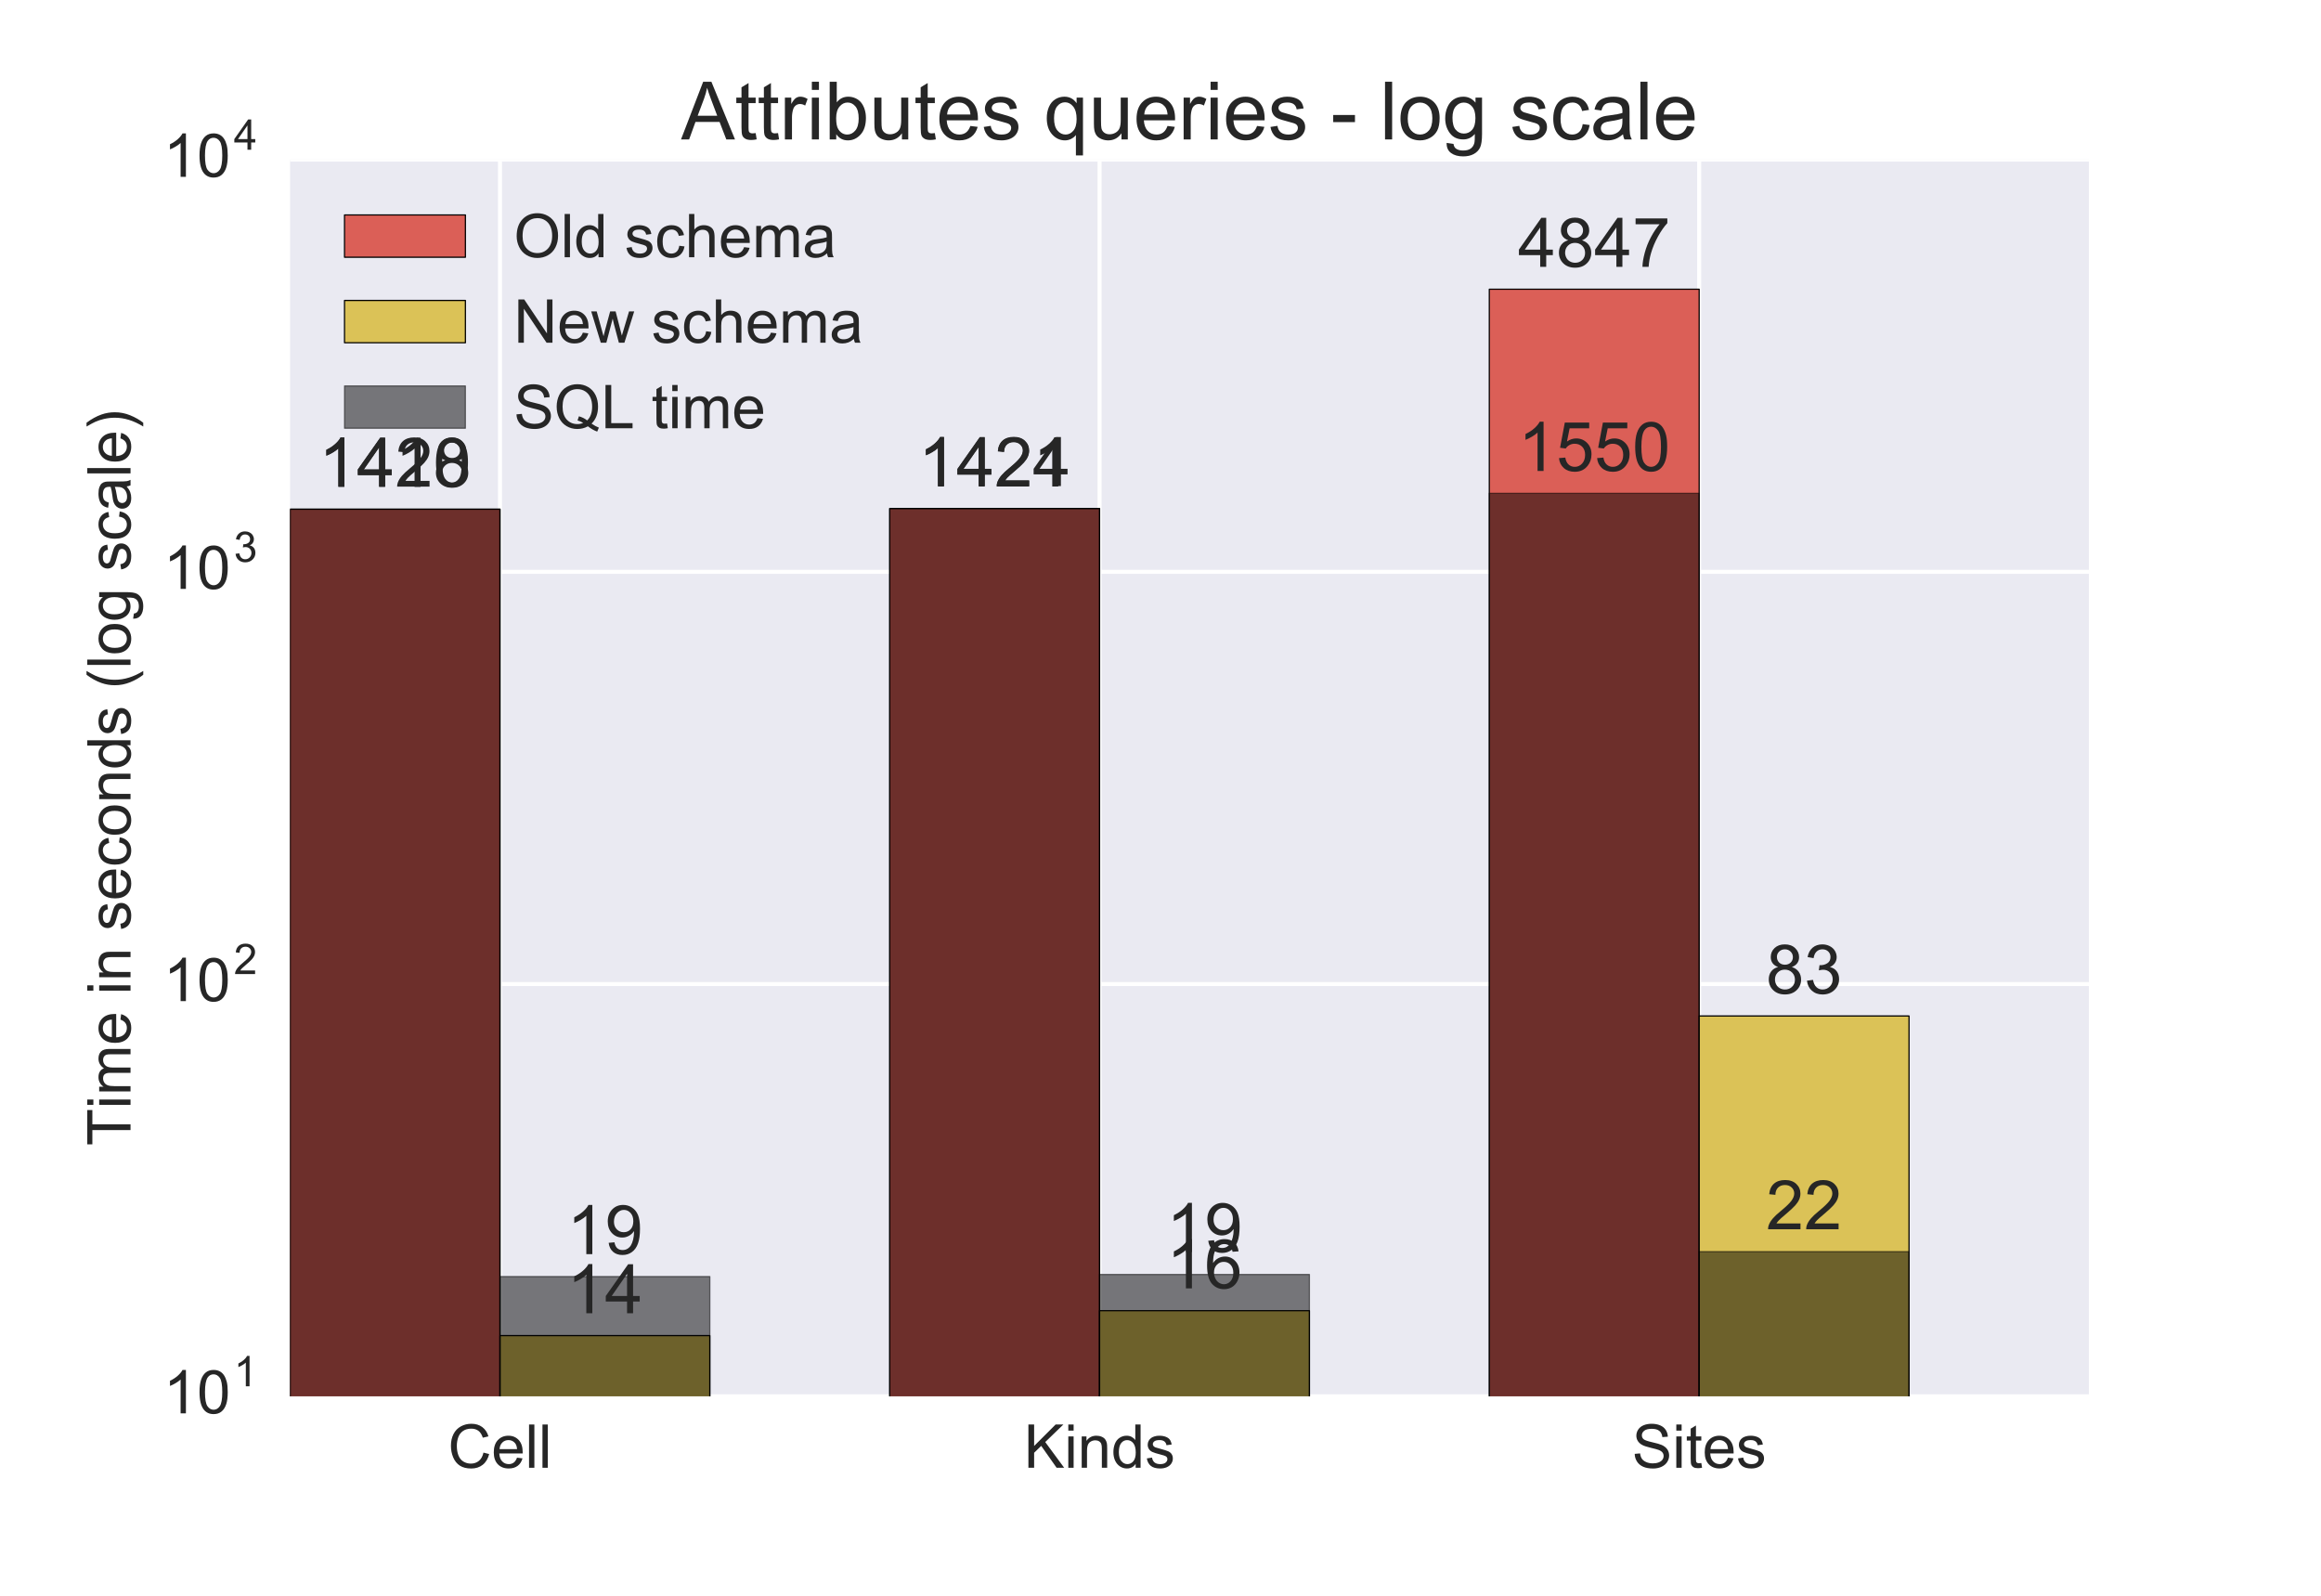 <?xml version="1.0" encoding="utf-8" standalone="no"?>
<!DOCTYPE svg PUBLIC "-//W3C//DTD SVG 1.1//EN"
  "http://www.w3.org/Graphics/SVG/1.1/DTD/svg11.dtd">
<!-- Created with matplotlib (http://matplotlib.org/) -->
<svg height="396pt" version="1.1" viewBox="0 0 576 396" width="576pt" xmlns="http://www.w3.org/2000/svg" xmlns:xlink="http://www.w3.org/1999/xlink">
 <defs>
  <style type="text/css">
*{stroke-linecap:butt;stroke-linejoin:round;stroke-miterlimit:100000;}
  </style>
 </defs>
 <g id="figure_1">
  <g id="patch_1">
   <path d="M 0 396 
L 576 396 
L 576 0 
L 0 0 
z
" style="fill:#ffffff;"/>
  </g>
  <g id="axes_1">
   <g id="patch_2">
    <path d="M 72 346.5 
L 518.4 346.5 
L 518.4 39.6 
L 72 39.6 
z
" style="fill:#eaeaf2;"/>
   </g>
   <g id="matplotlib.axis_1">
    <g id="xtick_1">
     <g id="line2d_1">
      <path clip-path="url(#pf757a688a4)" d="M 124.08 346.5 
L 124.08 39.6 
" style="fill:none;stroke:#ffffff;stroke-linecap:round;"/>
     </g>
     <g id="line2d_2">
      <defs>
       <path d="M 0 0 
L 0 0 
" id="m8a544ce376" style="stroke:#262626;"/>
      </defs>
      <g>
       <use style="fill:#262626;stroke:#262626;" x="124.08" xlink:href="#m8a544ce376" y="346.5"/>
      </g>
     </g>
     <g id="line2d_3">
      <g>
       <use style="fill:#262626;stroke:#262626;" x="124.08" xlink:href="#m8a544ce376" y="39.6"/>
      </g>
     </g>
     <g id="text_1">
      <!-- Cell -->
      <defs>
       <path d="M 6.391 0 
L 6.391 71.578 
L 15.188 71.578 
L 15.188 0 
z
" id="ArialMT-6c"/>
       <path d="M 58.797 25.094 
L 68.266 22.703 
Q 65.281 11.031 57.547 4.906 
Q 49.812 -1.219 38.625 -1.219 
Q 27.047 -1.219 19.797 3.484 
Q 12.547 8.203 8.766 17.141 
Q 4.984 26.078 4.984 36.328 
Q 4.984 47.516 9.25 55.828 
Q 13.531 64.156 21.406 68.469 
Q 29.297 72.797 38.766 72.797 
Q 49.516 72.797 56.828 67.328 
Q 64.156 61.859 67.047 51.953 
L 57.719 49.75 
Q 55.219 57.562 50.484 61.125 
Q 45.75 64.703 38.578 64.703 
Q 30.328 64.703 24.781 60.734 
Q 19.234 56.781 16.984 50.109 
Q 14.75 43.453 14.75 36.375 
Q 14.75 27.25 17.406 20.438 
Q 20.062 13.625 25.672 10.25 
Q 31.297 6.891 37.844 6.891 
Q 45.797 6.891 51.312 11.469 
Q 56.844 16.062 58.797 25.094 
" id="ArialMT-43"/>
       <path d="M 42.094 16.703 
L 51.172 15.578 
Q 49.031 7.625 43.219 3.219 
Q 37.406 -1.172 28.375 -1.172 
Q 17 -1.172 10.328 5.828 
Q 3.656 12.844 3.656 25.484 
Q 3.656 38.578 10.391 45.797 
Q 17.141 53.031 27.875 53.031 
Q 38.281 53.031 44.875 45.953 
Q 51.469 38.875 51.469 26.031 
Q 51.469 25.25 51.422 23.688 
L 12.75 23.688 
Q 13.234 15.141 17.578 10.594 
Q 21.922 6.062 28.422 6.062 
Q 33.25 6.062 36.672 8.594 
Q 40.094 11.141 42.094 16.703 
M 13.234 30.906 
L 42.188 30.906 
Q 41.609 37.453 38.875 40.719 
Q 34.672 45.797 27.984 45.797 
Q 21.922 45.797 17.797 41.75 
Q 13.672 37.703 13.234 30.906 
" id="ArialMT-65"/>
      </defs>
      <g style="fill:#262626;" transform="translate(111.16 364.237)scale(0.15 -0.15)">
       <use xlink:href="#ArialMT-43"/>
       <use x="72.217" xlink:href="#ArialMT-65"/>
       <use x="127.832" xlink:href="#ArialMT-6c"/>
       <use x="150.049" xlink:href="#ArialMT-6c"/>
      </g>
     </g>
    </g>
    <g id="xtick_2">
     <g id="line2d_4">
      <path clip-path="url(#pf757a688a4)" d="M 272.88 346.5 
L 272.88 39.6 
" style="fill:none;stroke:#ffffff;stroke-linecap:round;"/>
     </g>
     <g id="line2d_5">
      <g>
       <use style="fill:#262626;stroke:#262626;" x="272.88" xlink:href="#m8a544ce376" y="346.5"/>
      </g>
     </g>
     <g id="line2d_6">
      <g>
       <use style="fill:#262626;stroke:#262626;" x="272.88" xlink:href="#m8a544ce376" y="39.6"/>
      </g>
     </g>
     <g id="text_2">
      <!-- Kinds -->
      <defs>
       <path d="M 6.641 61.469 
L 6.641 71.578 
L 15.438 71.578 
L 15.438 61.469 
z
M 6.641 0 
L 6.641 51.859 
L 15.438 51.859 
L 15.438 0 
z
" id="ArialMT-69"/>
       <path d="M 6.594 0 
L 6.594 51.859 
L 14.5 51.859 
L 14.5 44.484 
Q 20.219 53.031 31 53.031 
Q 35.688 53.031 39.625 51.344 
Q 43.562 49.656 45.516 46.922 
Q 47.469 44.188 48.25 40.438 
Q 48.734 37.984 48.734 31.891 
L 48.734 0 
L 39.938 0 
L 39.938 31.547 
Q 39.938 36.922 38.906 39.578 
Q 37.891 42.234 35.281 43.812 
Q 32.672 45.406 29.156 45.406 
Q 23.531 45.406 19.453 41.844 
Q 15.375 38.281 15.375 28.328 
L 15.375 0 
z
" id="ArialMT-6e"/>
       <path d="M 40.234 0 
L 40.234 6.547 
Q 35.297 -1.172 25.734 -1.172 
Q 19.531 -1.172 14.328 2.25 
Q 9.125 5.672 6.266 11.797 
Q 3.422 17.922 3.422 25.875 
Q 3.422 33.641 6 39.969 
Q 8.594 46.297 13.766 49.656 
Q 18.953 53.031 25.344 53.031 
Q 30.031 53.031 33.688 51.047 
Q 37.359 49.078 39.656 45.906 
L 39.656 71.578 
L 48.391 71.578 
L 48.391 0 
z
M 12.453 25.875 
Q 12.453 15.922 16.641 10.984 
Q 20.844 6.062 26.562 6.062 
Q 32.328 6.062 36.344 10.766 
Q 40.375 15.484 40.375 25.141 
Q 40.375 35.797 36.266 40.766 
Q 32.172 45.75 26.172 45.75 
Q 20.312 45.75 16.375 40.969 
Q 12.453 36.188 12.453 25.875 
" id="ArialMT-64"/>
       <path d="M 3.078 15.484 
L 11.766 16.844 
Q 12.5 11.625 15.844 8.844 
Q 19.188 6.062 25.203 6.062 
Q 31.25 6.062 34.172 8.516 
Q 37.109 10.984 37.109 14.312 
Q 37.109 17.281 34.516 19 
Q 32.719 20.172 25.531 21.969 
Q 15.875 24.422 12.141 26.203 
Q 8.406 27.984 6.469 31.125 
Q 4.547 34.281 4.547 38.094 
Q 4.547 41.547 6.125 44.5 
Q 7.719 47.469 10.453 49.422 
Q 12.5 50.922 16.031 51.969 
Q 19.578 53.031 23.641 53.031 
Q 29.734 53.031 34.344 51.266 
Q 38.969 49.516 41.156 46.5 
Q 43.359 43.5 44.188 38.484 
L 35.594 37.312 
Q 35.016 41.312 32.203 43.547 
Q 29.391 45.797 24.266 45.797 
Q 18.219 45.797 15.625 43.797 
Q 13.031 41.797 13.031 39.109 
Q 13.031 37.406 14.109 36.031 
Q 15.188 34.625 17.484 33.688 
Q 18.797 33.203 25.25 31.453 
Q 34.578 28.953 38.25 27.359 
Q 41.938 25.781 44.031 22.75 
Q 46.141 19.734 46.141 15.234 
Q 46.141 10.844 43.578 6.953 
Q 41.016 3.078 36.172 0.953 
Q 31.344 -1.172 25.25 -1.172 
Q 15.141 -1.172 9.844 3.031 
Q 4.547 7.234 3.078 15.484 
" id="ArialMT-73"/>
       <path d="M 7.328 0 
L 7.328 71.578 
L 16.797 71.578 
L 16.797 36.078 
L 52.344 71.578 
L 65.188 71.578 
L 35.156 42.578 
L 66.5 0 
L 54 0 
L 28.516 36.234 
L 16.797 24.812 
L 16.797 0 
z
" id="ArialMT-4b"/>
      </defs>
      <g style="fill:#262626;" transform="translate(254.119 364.237)scale(0.15 -0.15)">
       <use xlink:href="#ArialMT-4b"/>
       <use x="66.699" xlink:href="#ArialMT-69"/>
       <use x="88.916" xlink:href="#ArialMT-6e"/>
       <use x="144.531" xlink:href="#ArialMT-64"/>
       <use x="200.146" xlink:href="#ArialMT-73"/>
      </g>
     </g>
    </g>
    <g id="xtick_3">
     <g id="line2d_7">
      <path clip-path="url(#pf757a688a4)" d="M 421.68 346.5 
L 421.68 39.6 
" style="fill:none;stroke:#ffffff;stroke-linecap:round;"/>
     </g>
     <g id="line2d_8">
      <g>
       <use style="fill:#262626;stroke:#262626;" x="421.68" xlink:href="#m8a544ce376" y="346.5"/>
      </g>
     </g>
     <g id="line2d_9">
      <g>
       <use style="fill:#262626;stroke:#262626;" x="421.68" xlink:href="#m8a544ce376" y="39.6"/>
      </g>
     </g>
     <g id="text_3">
      <!-- Sites -->
      <defs>
       <path d="M 4.5 23 
L 13.422 23.781 
Q 14.062 18.406 16.375 14.969 
Q 18.703 11.531 23.578 9.406 
Q 28.469 7.281 34.578 7.281 
Q 39.984 7.281 44.141 8.891 
Q 48.297 10.5 50.312 13.297 
Q 52.344 16.109 52.344 19.438 
Q 52.344 22.797 50.391 25.312 
Q 48.438 27.828 43.953 29.547 
Q 41.062 30.672 31.203 33.031 
Q 21.344 35.406 17.391 37.5 
Q 12.25 40.188 9.734 44.156 
Q 7.234 48.141 7.234 53.078 
Q 7.234 58.5 10.297 63.203 
Q 13.375 67.922 19.281 70.359 
Q 25.203 72.797 32.422 72.797 
Q 40.375 72.797 46.453 70.234 
Q 52.547 67.672 55.812 62.688 
Q 59.078 57.719 59.328 51.422 
L 50.25 50.734 
Q 49.516 57.516 45.281 60.984 
Q 41.062 64.453 32.812 64.453 
Q 24.219 64.453 20.281 61.297 
Q 16.359 58.156 16.359 53.719 
Q 16.359 49.859 19.141 47.359 
Q 21.875 44.875 33.422 42.266 
Q 44.969 39.656 49.266 37.703 
Q 55.516 34.812 58.484 30.391 
Q 61.469 25.984 61.469 20.219 
Q 61.469 14.5 58.203 9.438 
Q 54.938 4.391 48.797 1.578 
Q 42.672 -1.219 35.016 -1.219 
Q 25.297 -1.219 18.719 1.609 
Q 12.156 4.438 8.422 10.125 
Q 4.688 15.828 4.5 23 
" id="ArialMT-53"/>
       <path d="M 25.781 7.859 
L 27.047 0.094 
Q 23.344 -0.688 20.406 -0.688 
Q 15.625 -0.688 12.984 0.828 
Q 10.359 2.344 9.281 4.812 
Q 8.203 7.281 8.203 15.188 
L 8.203 45.016 
L 1.766 45.016 
L 1.766 51.859 
L 8.203 51.859 
L 8.203 64.703 
L 16.938 69.969 
L 16.938 51.859 
L 25.781 51.859 
L 25.781 45.016 
L 16.938 45.016 
L 16.938 14.703 
Q 16.938 10.938 17.406 9.859 
Q 17.875 8.797 18.922 8.156 
Q 19.969 7.516 21.922 7.516 
Q 23.391 7.516 25.781 7.859 
" id="ArialMT-74"/>
      </defs>
      <g style="fill:#262626;" transform="translate(405.007 364.237)scale(0.15 -0.15)">
       <use xlink:href="#ArialMT-53"/>
       <use x="66.699" xlink:href="#ArialMT-69"/>
       <use x="88.916" xlink:href="#ArialMT-74"/>
       <use x="116.699" xlink:href="#ArialMT-65"/>
       <use x="172.314" xlink:href="#ArialMT-73"/>
      </g>
     </g>
    </g>
   </g>
   <g id="matplotlib.axis_2">
    <g id="ytick_1">
     <g id="line2d_10">
      <path clip-path="url(#pf757a688a4)" d="M 72 346.5 
L 518.4 346.5 
" style="fill:none;stroke:#ffffff;stroke-linecap:round;"/>
     </g>
     <g id="line2d_11">
      <g>
       <use style="fill:#262626;stroke:#262626;" x="72.0" xlink:href="#m8a544ce376" y="346.5"/>
      </g>
     </g>
     <g id="line2d_12">
      <g>
       <use style="fill:#262626;stroke:#262626;" x="518.4" xlink:href="#m8a544ce376" y="346.5"/>
      </g>
     </g>
     <g id="text_4">
      <!-- $\mathdefault{10^{1}}$ -->
      <defs>
       <path d="M 37.25 0 
L 28.469 0 
L 28.469 56 
Q 25.297 52.984 20.141 49.953 
Q 14.984 46.922 10.891 45.406 
L 10.891 53.906 
Q 18.266 57.375 23.781 62.297 
Q 29.297 67.234 31.594 71.875 
L 37.25 71.875 
z
" id="ArialMT-31"/>
       <path d="M 4.156 35.297 
Q 4.156 48 6.766 55.734 
Q 9.375 63.484 14.516 67.672 
Q 19.672 71.875 27.484 71.875 
Q 33.25 71.875 37.594 69.547 
Q 41.938 67.234 44.766 62.859 
Q 47.609 58.5 49.219 52.219 
Q 50.828 45.953 50.828 35.297 
Q 50.828 22.703 48.234 14.969 
Q 45.656 7.234 40.5 3 
Q 35.359 -1.219 27.484 -1.219 
Q 17.141 -1.219 11.234 6.203 
Q 4.156 15.141 4.156 35.297 
M 13.188 35.297 
Q 13.188 17.672 17.312 11.828 
Q 21.438 6 27.484 6 
Q 33.547 6 37.672 11.859 
Q 41.797 17.719 41.797 35.297 
Q 41.797 52.984 37.672 58.781 
Q 33.547 64.594 27.391 64.594 
Q 21.344 64.594 17.719 59.469 
Q 13.188 52.938 13.188 35.297 
" id="ArialMT-30"/>
      </defs>
      <g style="fill:#262626;" transform="translate(40.55 350.869)scale(0.15 -0.15)">
       <use transform="translate(0.0 0.884)" xlink:href="#ArialMT-31"/>
       <use transform="translate(55.615 0.884)" xlink:href="#ArialMT-30"/>
       <use transform="translate(116.457 45.688)scale(0.7)" xlink:href="#ArialMT-31"/>
      </g>
     </g>
    </g>
    <g id="ytick_2">
     <g id="line2d_13">
      <path clip-path="url(#pf757a688a4)" d="M 72 244.2 
L 518.4 244.2 
" style="fill:none;stroke:#ffffff;stroke-linecap:round;"/>
     </g>
     <g id="line2d_14">
      <g>
       <use style="fill:#262626;stroke:#262626;" x="72.0" xlink:href="#m8a544ce376" y="244.2"/>
      </g>
     </g>
     <g id="line2d_15">
      <g>
       <use style="fill:#262626;stroke:#262626;" x="518.4" xlink:href="#m8a544ce376" y="244.2"/>
      </g>
     </g>
     <g id="text_5">
      <!-- $\mathdefault{10^{2}}$ -->
      <defs>
       <path d="M 50.344 8.453 
L 50.344 0 
L 3.031 0 
Q 2.938 3.172 4.047 6.109 
Q 5.859 10.938 9.828 15.625 
Q 13.812 20.312 21.344 26.469 
Q 33.016 36.031 37.109 41.625 
Q 41.219 47.219 41.219 52.203 
Q 41.219 57.422 37.469 61 
Q 33.734 64.594 27.734 64.594 
Q 21.391 64.594 17.578 60.781 
Q 13.766 56.984 13.719 50.25 
L 4.688 51.172 
Q 5.609 61.281 11.656 66.578 
Q 17.719 71.875 27.938 71.875 
Q 38.234 71.875 44.234 66.156 
Q 50.25 60.453 50.25 52 
Q 50.25 47.703 48.484 43.547 
Q 46.734 39.406 42.656 34.812 
Q 38.578 30.219 29.109 22.219 
Q 21.188 15.578 18.938 13.203 
Q 16.703 10.844 15.234 8.453 
z
" id="ArialMT-32"/>
      </defs>
      <g style="fill:#262626;" transform="translate(40.55 248.569)scale(0.15 -0.15)">
       <use transform="translate(0.0 0.884)" xlink:href="#ArialMT-31"/>
       <use transform="translate(55.615 0.884)" xlink:href="#ArialMT-30"/>
       <use transform="translate(116.457 45.688)scale(0.7)" xlink:href="#ArialMT-32"/>
      </g>
     </g>
    </g>
    <g id="ytick_3">
     <g id="line2d_16">
      <path clip-path="url(#pf757a688a4)" d="M 72 141.9 
L 518.4 141.9 
" style="fill:none;stroke:#ffffff;stroke-linecap:round;"/>
     </g>
     <g id="line2d_17">
      <g>
       <use style="fill:#262626;stroke:#262626;" x="72.0" xlink:href="#m8a544ce376" y="141.9"/>
      </g>
     </g>
     <g id="line2d_18">
      <g>
       <use style="fill:#262626;stroke:#262626;" x="518.4" xlink:href="#m8a544ce376" y="141.9"/>
      </g>
     </g>
     <g id="text_6">
      <!-- $\mathdefault{10^{3}}$ -->
      <defs>
       <path d="M 4.203 18.891 
L 12.984 20.062 
Q 14.5 12.594 18.141 9.297 
Q 21.781 6 27 6 
Q 33.203 6 37.469 10.297 
Q 41.75 14.594 41.75 20.953 
Q 41.75 27 37.797 30.922 
Q 33.844 34.859 27.734 34.859 
Q 25.25 34.859 21.531 33.891 
L 22.516 41.609 
Q 23.391 41.5 23.922 41.5 
Q 29.547 41.5 34.031 44.422 
Q 38.531 47.359 38.531 53.469 
Q 38.531 58.297 35.25 61.469 
Q 31.984 64.656 26.812 64.656 
Q 21.688 64.656 18.266 61.422 
Q 14.844 58.203 13.875 51.766 
L 5.078 53.328 
Q 6.688 62.156 12.391 67.016 
Q 18.109 71.875 26.609 71.875 
Q 32.469 71.875 37.391 69.359 
Q 42.328 66.844 44.938 62.5 
Q 47.562 58.156 47.562 53.266 
Q 47.562 48.641 45.062 44.828 
Q 42.578 41.016 37.703 38.766 
Q 44.047 37.312 47.562 32.688 
Q 51.078 28.078 51.078 21.141 
Q 51.078 11.766 44.234 5.25 
Q 37.406 -1.266 26.953 -1.266 
Q 17.531 -1.266 11.297 4.344 
Q 5.078 9.969 4.203 18.891 
" id="ArialMT-33"/>
      </defs>
      <g style="fill:#262626;" transform="translate(40.55 146.269)scale(0.15 -0.15)">
       <use transform="translate(0.0 0.884)" xlink:href="#ArialMT-31"/>
       <use transform="translate(55.615 0.884)" xlink:href="#ArialMT-30"/>
       <use transform="translate(116.457 45.688)scale(0.7)" xlink:href="#ArialMT-33"/>
      </g>
     </g>
    </g>
    <g id="ytick_4">
     <g id="line2d_19">
      <path clip-path="url(#pf757a688a4)" d="M 72 39.6 
L 518.4 39.6 
" style="fill:none;stroke:#ffffff;stroke-linecap:round;"/>
     </g>
     <g id="line2d_20">
      <g>
       <use style="fill:#262626;stroke:#262626;" x="72.0" xlink:href="#m8a544ce376" y="39.6"/>
      </g>
     </g>
     <g id="line2d_21">
      <g>
       <use style="fill:#262626;stroke:#262626;" x="518.4" xlink:href="#m8a544ce376" y="39.6"/>
      </g>
     </g>
     <g id="text_7">
      <!-- $\mathdefault{10^{4}}$ -->
      <defs>
       <path d="M 32.328 0 
L 32.328 17.141 
L 1.266 17.141 
L 1.266 25.203 
L 33.938 71.578 
L 41.109 71.578 
L 41.109 25.203 
L 50.781 25.203 
L 50.781 17.141 
L 41.109 17.141 
L 41.109 0 
z
M 32.328 25.203 
L 32.328 57.469 
L 9.906 25.203 
z
" id="ArialMT-34"/>
      </defs>
      <g style="fill:#262626;" transform="translate(40.55 43.894)scale(0.15 -0.15)">
       <use transform="translate(0.0 0.092)" xlink:href="#ArialMT-31"/>
       <use transform="translate(55.615 0.092)" xlink:href="#ArialMT-30"/>
       <use transform="translate(116.457 44.895)scale(0.7)" xlink:href="#ArialMT-34"/>
      </g>
     </g>
    </g>
    <g id="ytick_5">
     <g id="line2d_22">
      <defs>
       <path d="M 0 0 
L 0 0 
" id="m2f4bf3d390" style="stroke:#262626;stroke-width:0.5;"/>
      </defs>
      <g>
       <use style="fill:#262626;stroke:#262626;stroke-width:0.5;" x="72.0" xlink:href="#m2f4bf3d390" y="315.705"/>
      </g>
     </g>
     <g id="line2d_23">
      <g>
       <use style="fill:#262626;stroke:#262626;stroke-width:0.5;" x="518.4" xlink:href="#m2f4bf3d390" y="315.705"/>
      </g>
     </g>
    </g>
    <g id="ytick_6">
     <g id="line2d_24">
      <g>
       <use style="fill:#262626;stroke:#262626;stroke-width:0.5;" x="72.0" xlink:href="#m2f4bf3d390" y="297.69"/>
      </g>
     </g>
     <g id="line2d_25">
      <g>
       <use style="fill:#262626;stroke:#262626;stroke-width:0.5;" x="518.4" xlink:href="#m2f4bf3d390" y="297.69"/>
      </g>
     </g>
    </g>
    <g id="ytick_7">
     <g id="line2d_26">
      <g>
       <use style="fill:#262626;stroke:#262626;stroke-width:0.5;" x="72.0" xlink:href="#m2f4bf3d390" y="284.909"/>
      </g>
     </g>
     <g id="line2d_27">
      <g>
       <use style="fill:#262626;stroke:#262626;stroke-width:0.5;" x="518.4" xlink:href="#m2f4bf3d390" y="284.909"/>
      </g>
     </g>
    </g>
    <g id="ytick_8">
     <g id="line2d_28">
      <g>
       <use style="fill:#262626;stroke:#262626;stroke-width:0.5;" x="72.0" xlink:href="#m2f4bf3d390" y="274.995"/>
      </g>
     </g>
     <g id="line2d_29">
      <g>
       <use style="fill:#262626;stroke:#262626;stroke-width:0.5;" x="518.4" xlink:href="#m2f4bf3d390" y="274.995"/>
      </g>
     </g>
    </g>
    <g id="ytick_9">
     <g id="line2d_30">
      <g>
       <use style="fill:#262626;stroke:#262626;stroke-width:0.5;" x="72.0" xlink:href="#m2f4bf3d390" y="266.895"/>
      </g>
     </g>
     <g id="line2d_31">
      <g>
       <use style="fill:#262626;stroke:#262626;stroke-width:0.5;" x="518.4" xlink:href="#m2f4bf3d390" y="266.895"/>
      </g>
     </g>
    </g>
    <g id="ytick_10">
     <g id="line2d_32">
      <g>
       <use style="fill:#262626;stroke:#262626;stroke-width:0.5;" x="72.0" xlink:href="#m2f4bf3d390" y="260.046"/>
      </g>
     </g>
     <g id="line2d_33">
      <g>
       <use style="fill:#262626;stroke:#262626;stroke-width:0.5;" x="518.4" xlink:href="#m2f4bf3d390" y="260.046"/>
      </g>
     </g>
    </g>
    <g id="ytick_11">
     <g id="line2d_34">
      <g>
       <use style="fill:#262626;stroke:#262626;stroke-width:0.5;" x="72.0" xlink:href="#m2f4bf3d390" y="254.114"/>
      </g>
     </g>
     <g id="line2d_35">
      <g>
       <use style="fill:#262626;stroke:#262626;stroke-width:0.5;" x="518.4" xlink:href="#m2f4bf3d390" y="254.114"/>
      </g>
     </g>
    </g>
    <g id="ytick_12">
     <g id="line2d_36">
      <g>
       <use style="fill:#262626;stroke:#262626;stroke-width:0.5;" x="72.0" xlink:href="#m2f4bf3d390" y="248.881"/>
      </g>
     </g>
     <g id="line2d_37">
      <g>
       <use style="fill:#262626;stroke:#262626;stroke-width:0.5;" x="518.4" xlink:href="#m2f4bf3d390" y="248.881"/>
      </g>
     </g>
    </g>
    <g id="ytick_13">
     <g id="line2d_38">
      <g>
       <use style="fill:#262626;stroke:#262626;stroke-width:0.5;" x="72.0" xlink:href="#m2f4bf3d390" y="213.405"/>
      </g>
     </g>
     <g id="line2d_39">
      <g>
       <use style="fill:#262626;stroke:#262626;stroke-width:0.5;" x="518.4" xlink:href="#m2f4bf3d390" y="213.405"/>
      </g>
     </g>
    </g>
    <g id="ytick_14">
     <g id="line2d_40">
      <g>
       <use style="fill:#262626;stroke:#262626;stroke-width:0.5;" x="72.0" xlink:href="#m2f4bf3d390" y="195.39"/>
      </g>
     </g>
     <g id="line2d_41">
      <g>
       <use style="fill:#262626;stroke:#262626;stroke-width:0.5;" x="518.4" xlink:href="#m2f4bf3d390" y="195.39"/>
      </g>
     </g>
    </g>
    <g id="ytick_15">
     <g id="line2d_42">
      <g>
       <use style="fill:#262626;stroke:#262626;stroke-width:0.5;" x="72.0" xlink:href="#m2f4bf3d390" y="182.609"/>
      </g>
     </g>
     <g id="line2d_43">
      <g>
       <use style="fill:#262626;stroke:#262626;stroke-width:0.5;" x="518.4" xlink:href="#m2f4bf3d390" y="182.609"/>
      </g>
     </g>
    </g>
    <g id="ytick_16">
     <g id="line2d_44">
      <g>
       <use style="fill:#262626;stroke:#262626;stroke-width:0.5;" x="72.0" xlink:href="#m2f4bf3d390" y="172.695"/>
      </g>
     </g>
     <g id="line2d_45">
      <g>
       <use style="fill:#262626;stroke:#262626;stroke-width:0.5;" x="518.4" xlink:href="#m2f4bf3d390" y="172.695"/>
      </g>
     </g>
    </g>
    <g id="ytick_17">
     <g id="line2d_46">
      <g>
       <use style="fill:#262626;stroke:#262626;stroke-width:0.5;" x="72.0" xlink:href="#m2f4bf3d390" y="164.595"/>
      </g>
     </g>
     <g id="line2d_47">
      <g>
       <use style="fill:#262626;stroke:#262626;stroke-width:0.5;" x="518.4" xlink:href="#m2f4bf3d390" y="164.595"/>
      </g>
     </g>
    </g>
    <g id="ytick_18">
     <g id="line2d_48">
      <g>
       <use style="fill:#262626;stroke:#262626;stroke-width:0.5;" x="72.0" xlink:href="#m2f4bf3d390" y="157.746"/>
      </g>
     </g>
     <g id="line2d_49">
      <g>
       <use style="fill:#262626;stroke:#262626;stroke-width:0.5;" x="518.4" xlink:href="#m2f4bf3d390" y="157.746"/>
      </g>
     </g>
    </g>
    <g id="ytick_19">
     <g id="line2d_50">
      <g>
       <use style="fill:#262626;stroke:#262626;stroke-width:0.5;" x="72.0" xlink:href="#m2f4bf3d390" y="151.814"/>
      </g>
     </g>
     <g id="line2d_51">
      <g>
       <use style="fill:#262626;stroke:#262626;stroke-width:0.5;" x="518.4" xlink:href="#m2f4bf3d390" y="151.814"/>
      </g>
     </g>
    </g>
    <g id="ytick_20">
     <g id="line2d_52">
      <g>
       <use style="fill:#262626;stroke:#262626;stroke-width:0.5;" x="72.0" xlink:href="#m2f4bf3d390" y="146.581"/>
      </g>
     </g>
     <g id="line2d_53">
      <g>
       <use style="fill:#262626;stroke:#262626;stroke-width:0.5;" x="518.4" xlink:href="#m2f4bf3d390" y="146.581"/>
      </g>
     </g>
    </g>
    <g id="ytick_21">
     <g id="line2d_54">
      <g>
       <use style="fill:#262626;stroke:#262626;stroke-width:0.5;" x="72.0" xlink:href="#m2f4bf3d390" y="111.105"/>
      </g>
     </g>
     <g id="line2d_55">
      <g>
       <use style="fill:#262626;stroke:#262626;stroke-width:0.5;" x="518.4" xlink:href="#m2f4bf3d390" y="111.105"/>
      </g>
     </g>
    </g>
    <g id="ytick_22">
     <g id="line2d_56">
      <g>
       <use style="fill:#262626;stroke:#262626;stroke-width:0.5;" x="72.0" xlink:href="#m2f4bf3d390" y="93.09"/>
      </g>
     </g>
     <g id="line2d_57">
      <g>
       <use style="fill:#262626;stroke:#262626;stroke-width:0.5;" x="518.4" xlink:href="#m2f4bf3d390" y="93.09"/>
      </g>
     </g>
    </g>
    <g id="ytick_23">
     <g id="line2d_58">
      <g>
       <use style="fill:#262626;stroke:#262626;stroke-width:0.5;" x="72.0" xlink:href="#m2f4bf3d390" y="80.309"/>
      </g>
     </g>
     <g id="line2d_59">
      <g>
       <use style="fill:#262626;stroke:#262626;stroke-width:0.5;" x="518.4" xlink:href="#m2f4bf3d390" y="80.309"/>
      </g>
     </g>
    </g>
    <g id="ytick_24">
     <g id="line2d_60">
      <g>
       <use style="fill:#262626;stroke:#262626;stroke-width:0.5;" x="72.0" xlink:href="#m2f4bf3d390" y="70.395"/>
      </g>
     </g>
     <g id="line2d_61">
      <g>
       <use style="fill:#262626;stroke:#262626;stroke-width:0.5;" x="518.4" xlink:href="#m2f4bf3d390" y="70.395"/>
      </g>
     </g>
    </g>
    <g id="ytick_25">
     <g id="line2d_62">
      <g>
       <use style="fill:#262626;stroke:#262626;stroke-width:0.5;" x="72.0" xlink:href="#m2f4bf3d390" y="62.295"/>
      </g>
     </g>
     <g id="line2d_63">
      <g>
       <use style="fill:#262626;stroke:#262626;stroke-width:0.5;" x="518.4" xlink:href="#m2f4bf3d390" y="62.295"/>
      </g>
     </g>
    </g>
    <g id="ytick_26">
     <g id="line2d_64">
      <g>
       <use style="fill:#262626;stroke:#262626;stroke-width:0.5;" x="72.0" xlink:href="#m2f4bf3d390" y="55.446"/>
      </g>
     </g>
     <g id="line2d_65">
      <g>
       <use style="fill:#262626;stroke:#262626;stroke-width:0.5;" x="518.4" xlink:href="#m2f4bf3d390" y="55.446"/>
      </g>
     </g>
    </g>
    <g id="ytick_27">
     <g id="line2d_66">
      <g>
       <use style="fill:#262626;stroke:#262626;stroke-width:0.5;" x="72.0" xlink:href="#m2f4bf3d390" y="49.514"/>
      </g>
     </g>
     <g id="line2d_67">
      <g>
       <use style="fill:#262626;stroke:#262626;stroke-width:0.5;" x="518.4" xlink:href="#m2f4bf3d390" y="49.514"/>
      </g>
     </g>
    </g>
    <g id="ytick_28">
     <g id="line2d_68">
      <g>
       <use style="fill:#262626;stroke:#262626;stroke-width:0.5;" x="72.0" xlink:href="#m2f4bf3d390" y="44.281"/>
      </g>
     </g>
     <g id="line2d_69">
      <g>
       <use style="fill:#262626;stroke:#262626;stroke-width:0.5;" x="518.4" xlink:href="#m2f4bf3d390" y="44.281"/>
      </g>
     </g>
    </g>
    <g id="text_8">
     <!-- Time in seconds (log scale) -->
     <defs>
      <path d="M 40.438 19 
L 49.078 17.875 
Q 47.656 8.938 41.812 3.875 
Q 35.984 -1.172 27.484 -1.172 
Q 16.844 -1.172 10.375 5.781 
Q 3.906 12.75 3.906 25.734 
Q 3.906 34.125 6.688 40.422 
Q 9.469 46.734 15.156 49.875 
Q 20.844 53.031 27.547 53.031 
Q 35.984 53.031 41.359 48.75 
Q 46.734 44.484 48.25 36.625 
L 39.703 35.297 
Q 38.484 40.531 35.375 43.156 
Q 32.281 45.797 27.875 45.797 
Q 21.234 45.797 17.078 41.031 
Q 12.938 36.281 12.938 25.984 
Q 12.938 15.531 16.938 10.797 
Q 20.953 6.062 27.391 6.062 
Q 32.562 6.062 36.031 9.234 
Q 39.5 12.406 40.438 19 
" id="ArialMT-63"/>
      <path d="M 40.438 6.391 
Q 35.547 2.25 31.031 0.531 
Q 26.516 -1.172 21.344 -1.172 
Q 12.797 -1.172 8.203 3 
Q 3.609 7.172 3.609 13.672 
Q 3.609 17.484 5.344 20.625 
Q 7.078 23.781 9.891 25.688 
Q 12.703 27.594 16.219 28.562 
Q 18.797 29.25 24.031 29.891 
Q 34.672 31.156 39.703 32.906 
Q 39.75 34.719 39.75 35.203 
Q 39.75 40.578 37.25 42.781 
Q 33.891 45.75 27.25 45.75 
Q 21.047 45.75 18.094 43.578 
Q 15.141 41.406 13.719 35.891 
L 5.125 37.062 
Q 6.297 42.578 8.984 45.969 
Q 11.672 49.359 16.75 51.188 
Q 21.828 53.031 28.516 53.031 
Q 35.156 53.031 39.297 51.469 
Q 43.453 49.906 45.406 47.531 
Q 47.359 45.172 48.141 41.547 
Q 48.578 39.312 48.578 33.453 
L 48.578 21.734 
Q 48.578 9.469 49.141 6.219 
Q 49.703 2.984 51.375 0 
L 42.188 0 
Q 40.828 2.734 40.438 6.391 
M 39.703 26.031 
Q 34.906 24.078 25.344 22.703 
Q 19.922 21.922 17.672 20.938 
Q 15.438 19.969 14.203 18.094 
Q 12.984 16.219 12.984 13.922 
Q 12.984 10.406 15.641 8.062 
Q 18.312 5.719 23.438 5.719 
Q 28.516 5.719 32.469 7.938 
Q 36.422 10.156 38.281 14.016 
Q 39.703 17 39.703 22.797 
z
" id="ArialMT-61"/>
      <path d="M 25.922 0 
L 25.922 63.141 
L 2.344 63.141 
L 2.344 71.578 
L 59.078 71.578 
L 59.078 63.141 
L 35.406 63.141 
L 35.406 0 
z
" id="ArialMT-54"/>
      <path d="M 4.984 -4.297 
L 13.531 -5.562 
Q 14.062 -9.516 16.5 -11.328 
Q 19.781 -13.766 25.438 -13.766 
Q 31.547 -13.766 34.859 -11.328 
Q 38.188 -8.891 39.359 -4.5 
Q 40.047 -1.812 39.984 6.781 
Q 34.234 0 25.641 0 
Q 14.938 0 9.078 7.719 
Q 3.219 15.438 3.219 26.219 
Q 3.219 33.641 5.906 39.906 
Q 8.594 46.188 13.688 49.609 
Q 18.797 53.031 25.688 53.031 
Q 34.859 53.031 40.828 45.609 
L 40.828 51.859 
L 48.922 51.859 
L 48.922 7.031 
Q 48.922 -5.078 46.453 -10.125 
Q 44 -15.188 38.641 -18.109 
Q 33.297 -21.047 25.484 -21.047 
Q 16.219 -21.047 10.5 -16.875 
Q 4.781 -12.703 4.984 -4.297 
M 12.25 26.859 
Q 12.25 16.656 16.297 11.969 
Q 20.359 7.281 26.469 7.281 
Q 32.516 7.281 36.609 11.938 
Q 40.719 16.609 40.719 26.562 
Q 40.719 36.078 36.5 40.906 
Q 32.281 45.75 26.312 45.75 
Q 20.453 45.75 16.344 40.984 
Q 12.25 36.234 12.25 26.859 
" id="ArialMT-67"/>
      <path d="M 23.391 -21.047 
Q 16.109 -11.859 11.078 0.438 
Q 6.062 12.75 6.062 25.922 
Q 6.062 37.547 9.812 48.188 
Q 14.203 60.547 23.391 72.797 
L 29.688 72.797 
Q 23.781 62.641 21.875 58.297 
Q 18.891 51.562 17.188 44.234 
Q 15.094 35.109 15.094 25.875 
Q 15.094 2.391 29.688 -21.047 
z
" id="ArialMT-28"/>
      <path d="M 6.594 0 
L 6.594 51.859 
L 14.453 51.859 
L 14.453 44.578 
Q 16.891 48.391 20.938 50.703 
Q 25 53.031 30.172 53.031 
Q 35.938 53.031 39.625 50.641 
Q 43.312 48.25 44.828 43.953 
Q 50.984 53.031 60.844 53.031 
Q 68.562 53.031 72.703 48.75 
Q 76.859 44.484 76.859 35.594 
L 76.859 0 
L 68.109 0 
L 68.109 32.672 
Q 68.109 37.938 67.25 40.25 
Q 66.406 42.578 64.156 43.984 
Q 61.922 45.406 58.891 45.406 
Q 53.422 45.406 49.797 41.766 
Q 46.188 38.141 46.188 30.125 
L 46.188 0 
L 37.406 0 
L 37.406 33.688 
Q 37.406 39.547 35.25 42.469 
Q 33.109 45.406 28.219 45.406 
Q 24.516 45.406 21.359 43.453 
Q 18.219 41.5 16.797 37.734 
Q 15.375 33.984 15.375 26.906 
L 15.375 0 
z
" id="ArialMT-6d"/>
      <path d="M 3.328 25.922 
Q 3.328 40.328 11.328 47.266 
Q 18.016 53.031 27.641 53.031 
Q 38.328 53.031 45.109 46.016 
Q 51.906 39.016 51.906 26.656 
Q 51.906 16.656 48.906 10.906 
Q 45.906 5.172 40.156 2 
Q 34.422 -1.172 27.641 -1.172 
Q 16.75 -1.172 10.031 5.812 
Q 3.328 12.797 3.328 25.922 
M 12.359 25.922 
Q 12.359 15.969 16.703 11.016 
Q 21.047 6.062 27.641 6.062 
Q 34.188 6.062 38.531 11.031 
Q 42.875 16.016 42.875 26.219 
Q 42.875 35.844 38.5 40.797 
Q 34.125 45.75 27.641 45.75 
Q 21.047 45.75 16.703 40.812 
Q 12.359 35.891 12.359 25.922 
" id="ArialMT-6f"/>
      <path id="ArialMT-20"/>
      <path d="M 12.359 -21.047 
L 6.062 -21.047 
Q 20.656 2.391 20.656 25.875 
Q 20.656 35.062 18.562 44.094 
Q 16.891 51.422 13.922 58.156 
Q 12.016 62.547 6.062 72.797 
L 12.359 72.797 
Q 21.531 60.547 25.922 48.188 
Q 29.688 37.547 29.688 25.922 
Q 29.688 12.75 24.625 0.438 
Q 19.578 -11.859 12.359 -21.047 
" id="ArialMT-29"/>
     </defs>
     <g style="fill:#262626;" transform="translate(32.393 284.326)rotate(-90.0)scale(0.15 -0.15)">
      <use xlink:href="#ArialMT-54"/>
      <use x="61.037" xlink:href="#ArialMT-69"/>
      <use x="83.254" xlink:href="#ArialMT-6d"/>
      <use x="166.555" xlink:href="#ArialMT-65"/>
      <use x="222.17" xlink:href="#ArialMT-20"/>
      <use x="249.953" xlink:href="#ArialMT-69"/>
      <use x="272.17" xlink:href="#ArialMT-6e"/>
      <use x="327.785" xlink:href="#ArialMT-20"/>
      <use x="355.568" xlink:href="#ArialMT-73"/>
      <use x="405.568" xlink:href="#ArialMT-65"/>
      <use x="461.184" xlink:href="#ArialMT-63"/>
      <use x="511.184" xlink:href="#ArialMT-6f"/>
      <use x="566.799" xlink:href="#ArialMT-6e"/>
      <use x="622.414" xlink:href="#ArialMT-64"/>
      <use x="678.029" xlink:href="#ArialMT-73"/>
      <use x="728.029" xlink:href="#ArialMT-20"/>
      <use x="755.812" xlink:href="#ArialMT-28"/>
      <use x="789.113" xlink:href="#ArialMT-6c"/>
      <use x="811.33" xlink:href="#ArialMT-6f"/>
      <use x="866.945" xlink:href="#ArialMT-67"/>
      <use x="922.561" xlink:href="#ArialMT-20"/>
      <use x="950.344" xlink:href="#ArialMT-73"/>
      <use x="1000.344" xlink:href="#ArialMT-63"/>
      <use x="1050.344" xlink:href="#ArialMT-61"/>
      <use x="1105.959" xlink:href="#ArialMT-6c"/>
      <use x="1128.176" xlink:href="#ArialMT-65"/>
      <use x="1183.791" xlink:href="#ArialMT-29"/>
     </g>
    </g>
   </g>
   <g id="patch_3">
    <path clip-path="url(#pf757a688a4)" d="M 72 31241.1 
L 124.08 31241.1 
L 124.08 126.375 
L 72 126.375 
z
" style="fill:#db5f57;stroke:#000000;stroke-linejoin:miter;stroke-width:0.3;"/>
   </g>
   <g id="patch_4">
    <path clip-path="url(#pf757a688a4)" d="M 220.8 31241.1 
L 272.88 31241.1 
L 272.88 126.174 
L 220.8 126.174 
z
" style="fill:#db5f57;stroke:#000000;stroke-linejoin:miter;stroke-width:0.3;"/>
   </g>
   <g id="patch_5">
    <path clip-path="url(#pf757a688a4)" d="M 369.6 31241.1 
L 421.68 31241.1 
L 421.68 71.771 
L 369.6 71.771 
z
" style="fill:#db5f57;stroke:#000000;stroke-linejoin:miter;stroke-width:0.3;"/>
   </g>
   <g id="patch_6">
    <path clip-path="url(#pf757a688a4)" d="M 124.08 31241.1 
L 176.16 31241.1 
L 176.16 331.441 
L 124.08 331.441 
z
" style="fill:#dbc257;stroke:#000000;stroke-linejoin:miter;stroke-width:0.3;"/>
   </g>
   <g id="patch_7">
    <path clip-path="url(#pf757a688a4)" d="M 272.88 31241.1 
L 324.96 31241.1 
L 324.96 325.258 
L 272.88 325.258 
z
" style="fill:#dbc257;stroke:#000000;stroke-linejoin:miter;stroke-width:0.3;"/>
   </g>
   <g id="patch_8">
    <path clip-path="url(#pf757a688a4)" d="M 421.68 31241.1 
L 473.76 31241.1 
L 473.76 252.119 
L 421.68 252.119 
z
" style="fill:#dbc257;stroke:#000000;stroke-linejoin:miter;stroke-width:0.3;"/>
   </g>
   <g id="patch_9">
    <path clip-path="url(#pf757a688a4)" d="M 72 31241.1 
L 124.08 31241.1 
L 124.08 126.313 
L 72 126.313 
z
" style="opacity:0.5;stroke:#000000;stroke-linejoin:miter;stroke-width:0.3;"/>
   </g>
   <g id="patch_10">
    <path clip-path="url(#pf757a688a4)" d="M 220.8 31241.1 
L 272.88 31241.1 
L 272.88 126.272 
L 220.8 126.272 
z
" style="opacity:0.5;stroke:#000000;stroke-linejoin:miter;stroke-width:0.3;"/>
   </g>
   <g id="patch_11">
    <path clip-path="url(#pf757a688a4)" d="M 369.6 31241.1 
L 421.68 31241.1 
L 421.68 122.416 
L 369.6 122.416 
z
" style="opacity:0.5;stroke:#000000;stroke-linejoin:miter;stroke-width:0.3;"/>
   </g>
   <g id="patch_12">
    <path clip-path="url(#pf757a688a4)" d="M 124.08 31241.1 
L 176.16 31241.1 
L 176.16 316.774 
L 124.08 316.774 
z
" style="opacity:0.5;stroke:#000000;stroke-linejoin:miter;stroke-width:0.3;"/>
   </g>
   <g id="patch_13">
    <path clip-path="url(#pf757a688a4)" d="M 272.88 31241.1 
L 324.96 31241.1 
L 324.96 316.263 
L 272.88 316.263 
z
" style="opacity:0.5;stroke:#000000;stroke-linejoin:miter;stroke-width:0.3;"/>
   </g>
   <g id="patch_14">
    <path clip-path="url(#pf757a688a4)" d="M 421.68 31241.1 
L 473.76 31241.1 
L 473.76 310.597 
L 421.68 310.597 
z
" style="opacity:0.5;stroke:#000000;stroke-linejoin:miter;stroke-width:0.3;"/>
   </g>
   <g id="patch_15">
    <path d="M 518.4 346.5 
L 518.4 39.6 
" style="fill:none;"/>
   </g>
   <g id="patch_16">
    <path d="M 72 39.6 
L 518.4 39.6 
" style="fill:none;"/>
   </g>
   <g id="patch_17">
    <path d="M 72 346.5 
L 72 39.6 
" style="fill:none;"/>
   </g>
   <g id="patch_18">
    <path d="M 72 346.5 
L 518.4 346.5 
" style="fill:none;"/>
   </g>
   <g id="text_9">
    <!-- 1418 -->
    <defs>
     <path d="M 17.672 38.812 
Q 12.203 40.828 9.562 44.531 
Q 6.938 48.25 6.938 53.422 
Q 6.938 61.234 12.547 66.547 
Q 18.172 71.875 27.484 71.875 
Q 36.859 71.875 42.578 66.422 
Q 48.297 60.984 48.297 53.172 
Q 48.297 48.188 45.672 44.5 
Q 43.062 40.828 37.75 38.812 
Q 44.344 36.672 47.781 31.875 
Q 51.219 27.094 51.219 20.453 
Q 51.219 11.281 44.719 5.031 
Q 38.234 -1.219 27.641 -1.219 
Q 17.047 -1.219 10.547 5.047 
Q 4.047 11.328 4.047 20.703 
Q 4.047 27.688 7.594 32.391 
Q 11.141 37.109 17.672 38.812 
M 15.922 53.719 
Q 15.922 48.641 19.188 45.406 
Q 22.469 42.188 27.688 42.188 
Q 32.766 42.188 36.016 45.375 
Q 39.266 48.578 39.266 53.219 
Q 39.266 58.062 35.906 61.359 
Q 32.562 64.656 27.594 64.656 
Q 22.562 64.656 19.234 61.422 
Q 15.922 58.203 15.922 53.719 
M 13.094 20.656 
Q 13.094 16.891 14.875 13.375 
Q 16.656 9.859 20.172 7.922 
Q 23.688 6 27.734 6 
Q 34.031 6 38.125 10.047 
Q 42.234 14.109 42.234 20.359 
Q 42.234 26.703 38.016 30.859 
Q 33.797 35.016 27.438 35.016 
Q 21.234 35.016 17.156 30.906 
Q 13.094 26.812 13.094 20.656 
" id="ArialMT-38"/>
    </defs>
    <g style="fill:#262626;" transform="translate(79.133 120.828)scale(0.17 -0.17)">
     <use xlink:href="#ArialMT-31"/>
     <use x="55.615" xlink:href="#ArialMT-34"/>
     <use x="111.23" xlink:href="#ArialMT-31"/>
     <use x="166.846" xlink:href="#ArialMT-38"/>
    </g>
   </g>
   <g id="text_10">
    <!-- 1424 -->
    <g style="fill:#262626;" transform="translate(227.933 120.627)scale(0.17 -0.17)">
     <use xlink:href="#ArialMT-31"/>
     <use x="55.615" xlink:href="#ArialMT-34"/>
     <use x="111.23" xlink:href="#ArialMT-32"/>
     <use x="166.846" xlink:href="#ArialMT-34"/>
    </g>
   </g>
   <g id="text_11">
    <!-- 4847 -->
    <defs>
     <path d="M 4.734 62.203 
L 4.734 70.656 
L 51.078 70.656 
L 51.078 63.812 
Q 44.234 56.547 37.516 44.484 
Q 30.812 32.422 27.156 19.672 
Q 24.516 10.688 23.781 0 
L 14.75 0 
Q 14.891 8.453 18.062 20.406 
Q 21.234 32.375 27.172 43.484 
Q 33.109 54.594 39.797 62.203 
z
" id="ArialMT-37"/>
    </defs>
    <g style="fill:#262626;" transform="translate(376.733 66.224)scale(0.17 -0.17)">
     <use xlink:href="#ArialMT-34"/>
     <use x="55.615" xlink:href="#ArialMT-38"/>
     <use x="111.23" xlink:href="#ArialMT-34"/>
     <use x="166.846" xlink:href="#ArialMT-37"/>
    </g>
   </g>
   <g id="text_12">
    <!-- 1420 -->
    <g style="fill:#262626;" transform="translate(79.133 120.767)scale(0.17 -0.17)">
     <use xlink:href="#ArialMT-31"/>
     <use x="55.615" xlink:href="#ArialMT-34"/>
     <use x="111.23" xlink:href="#ArialMT-32"/>
     <use x="166.846" xlink:href="#ArialMT-30"/>
    </g>
   </g>
   <g id="text_13">
    <!-- 1421 -->
    <g style="fill:#262626;" transform="translate(227.933 120.726)scale(0.17 -0.17)">
     <use xlink:href="#ArialMT-31"/>
     <use x="55.615" xlink:href="#ArialMT-34"/>
     <use x="111.23" xlink:href="#ArialMT-32"/>
     <use x="166.846" xlink:href="#ArialMT-31"/>
    </g>
   </g>
   <g id="text_14">
    <!-- 1550 -->
    <defs>
     <path d="M 4.156 18.75 
L 13.375 19.531 
Q 14.406 12.797 18.141 9.391 
Q 21.875 6 27.156 6 
Q 33.5 6 37.891 10.781 
Q 42.281 15.578 42.281 23.484 
Q 42.281 31 38.062 35.344 
Q 33.844 39.703 27 39.703 
Q 22.75 39.703 19.328 37.766 
Q 15.922 35.844 13.969 32.766 
L 5.719 33.844 
L 12.641 70.609 
L 48.25 70.609 
L 48.25 62.203 
L 19.672 62.203 
L 15.828 42.969 
Q 22.266 47.469 29.344 47.469 
Q 38.719 47.469 45.156 40.969 
Q 51.609 34.469 51.609 24.266 
Q 51.609 14.547 45.953 7.469 
Q 39.062 -1.219 27.156 -1.219 
Q 17.391 -1.219 11.203 4.25 
Q 5.031 9.719 4.156 18.75 
" id="ArialMT-35"/>
    </defs>
    <g style="fill:#262626;" transform="translate(376.733 116.87)scale(0.17 -0.17)">
     <use xlink:href="#ArialMT-31"/>
     <use x="55.615" xlink:href="#ArialMT-35"/>
     <use x="111.23" xlink:href="#ArialMT-35"/>
     <use x="166.846" xlink:href="#ArialMT-30"/>
    </g>
   </g>
   <g id="text_15">
    <!-- 14 -->
    <g style="fill:#262626;" transform="translate(140.666 325.894)scale(0.17 -0.17)">
     <use xlink:href="#ArialMT-31"/>
     <use x="55.615" xlink:href="#ArialMT-34"/>
    </g>
   </g>
   <g id="text_16">
    <!-- 16 -->
    <defs>
     <path d="M 49.75 54.047 
L 41.016 53.375 
Q 39.844 58.547 37.703 60.891 
Q 34.125 64.656 28.906 64.656 
Q 24.703 64.656 21.531 62.312 
Q 17.391 59.281 14.984 53.469 
Q 12.594 47.656 12.5 36.922 
Q 15.672 41.75 20.266 44.094 
Q 24.859 46.438 29.891 46.438 
Q 38.672 46.438 44.844 39.969 
Q 51.031 33.5 51.031 23.25 
Q 51.031 16.5 48.125 10.719 
Q 45.219 4.938 40.141 1.859 
Q 35.062 -1.219 28.609 -1.219 
Q 17.625 -1.219 10.688 6.859 
Q 3.766 14.938 3.766 33.5 
Q 3.766 54.25 11.422 63.672 
Q 18.109 71.875 29.438 71.875 
Q 37.891 71.875 43.281 67.141 
Q 48.688 62.406 49.75 54.047 
M 13.875 23.188 
Q 13.875 18.656 15.797 14.5 
Q 17.719 10.359 21.188 8.172 
Q 24.656 6 28.469 6 
Q 34.031 6 38.031 10.484 
Q 42.047 14.984 42.047 22.703 
Q 42.047 30.125 38.078 34.391 
Q 34.125 38.672 28.125 38.672 
Q 22.172 38.672 18.016 34.391 
Q 13.875 30.125 13.875 23.188 
" id="ArialMT-36"/>
    </defs>
    <g style="fill:#262626;" transform="translate(289.466 319.712)scale(0.17 -0.17)">
     <use xlink:href="#ArialMT-31"/>
     <use x="55.615" xlink:href="#ArialMT-36"/>
    </g>
   </g>
   <g id="text_17">
    <!-- 83 -->
    <g style="fill:#262626;" transform="translate(438.266 246.573)scale(0.17 -0.17)">
     <use xlink:href="#ArialMT-38"/>
     <use x="55.615" xlink:href="#ArialMT-33"/>
    </g>
   </g>
   <g id="text_18">
    <!-- 19 -->
    <defs>
     <path d="M 5.469 16.547 
L 13.922 17.328 
Q 14.984 11.375 18.016 8.688 
Q 21.047 6 25.781 6 
Q 29.828 6 32.875 7.859 
Q 35.938 9.719 37.891 12.812 
Q 39.844 15.922 41.156 21.188 
Q 42.484 26.469 42.484 31.938 
Q 42.484 32.516 42.438 33.688 
Q 39.797 29.5 35.234 26.875 
Q 30.672 24.266 25.344 24.266 
Q 16.453 24.266 10.297 30.703 
Q 4.156 37.156 4.156 47.703 
Q 4.156 58.594 10.578 65.234 
Q 17 71.875 26.656 71.875 
Q 33.641 71.875 39.422 68.109 
Q 45.219 64.359 48.219 57.391 
Q 51.219 50.438 51.219 37.25 
Q 51.219 23.531 48.234 15.406 
Q 45.266 7.281 39.375 3.031 
Q 33.5 -1.219 25.594 -1.219 
Q 17.188 -1.219 11.859 3.438 
Q 6.547 8.109 5.469 16.547 
M 41.453 48.141 
Q 41.453 55.719 37.422 60.156 
Q 33.406 64.594 27.734 64.594 
Q 21.875 64.594 17.531 59.812 
Q 13.188 55.031 13.188 47.406 
Q 13.188 40.578 17.312 36.297 
Q 21.438 32.031 27.484 32.031 
Q 33.594 32.031 37.516 36.297 
Q 41.453 40.578 41.453 48.141 
" id="ArialMT-39"/>
    </defs>
    <g style="fill:#262626;" transform="translate(140.666 311.227)scale(0.17 -0.17)">
     <use xlink:href="#ArialMT-31"/>
     <use x="55.615" xlink:href="#ArialMT-39"/>
    </g>
   </g>
   <g id="text_19">
    <!-- 19 -->
    <g style="fill:#262626;" transform="translate(289.466 310.716)scale(0.17 -0.17)">
     <use xlink:href="#ArialMT-31"/>
     <use x="55.615" xlink:href="#ArialMT-39"/>
    </g>
   </g>
   <g id="text_20">
    <!-- 22 -->
    <g style="fill:#262626;" transform="translate(438.266 305.05)scale(0.17 -0.17)">
     <use xlink:href="#ArialMT-32"/>
     <use x="55.615" xlink:href="#ArialMT-32"/>
    </g>
   </g>
   <g id="text_21">
    <!-- Attributes queries - log scale -->
    <defs>
     <path d="M 40.578 0 
L 40.578 7.625 
Q 34.516 -1.172 24.125 -1.172 
Q 19.531 -1.172 15.547 0.578 
Q 11.578 2.344 9.641 5 
Q 7.719 7.672 6.938 11.531 
Q 6.391 14.109 6.391 19.734 
L 6.391 51.859 
L 15.188 51.859 
L 15.188 23.094 
Q 15.188 16.219 15.719 13.812 
Q 16.547 10.359 19.234 8.375 
Q 21.922 6.391 25.875 6.391 
Q 29.828 6.391 33.297 8.422 
Q 36.766 10.453 38.203 13.938 
Q 39.656 17.438 39.656 24.078 
L 39.656 51.859 
L 48.438 51.859 
L 48.438 0 
z
" id="ArialMT-75"/>
     <path d="M 39.656 -19.875 
L 39.656 5.516 
Q 37.594 2.641 33.906 0.734 
Q 30.219 -1.172 26.078 -1.172 
Q 16.844 -1.172 10.172 6.203 
Q 3.516 13.578 3.516 26.422 
Q 3.516 34.234 6.219 40.422 
Q 8.938 46.625 14.078 49.828 
Q 19.234 53.031 25.391 53.031 
Q 35.016 53.031 40.531 44.922 
L 40.531 51.859 
L 48.438 51.859 
L 48.438 -19.875 
z
M 12.547 26.078 
Q 12.547 16.062 16.75 11.062 
Q 20.953 6.062 26.812 6.062 
Q 32.422 6.062 36.469 10.812 
Q 40.531 15.578 40.531 25.297 
Q 40.531 35.641 36.25 40.859 
Q 31.984 46.094 26.219 46.094 
Q 20.516 46.094 16.531 41.234 
Q 12.547 36.375 12.547 26.078 
" id="ArialMT-71"/>
     <path d="M 3.172 21.484 
L 3.172 30.328 
L 30.172 30.328 
L 30.172 21.484 
z
" id="ArialMT-2d"/>
     <path d="M 6.5 0 
L 6.5 51.859 
L 14.406 51.859 
L 14.406 44 
Q 17.438 49.516 20 51.266 
Q 22.562 53.031 25.641 53.031 
Q 30.078 53.031 34.672 50.203 
L 31.641 42.047 
Q 28.422 43.953 25.203 43.953 
Q 22.312 43.953 20.016 42.219 
Q 17.719 40.484 16.75 37.406 
Q 15.281 32.719 15.281 27.156 
L 15.281 0 
z
" id="ArialMT-72"/>
     <path d="M -0.141 0 
L 27.344 71.578 
L 37.547 71.578 
L 66.844 0 
L 56.062 0 
L 47.703 21.688 
L 17.781 21.688 
L 9.906 0 
z
M 20.516 29.391 
L 44.781 29.391 
L 37.312 49.219 
Q 33.891 58.25 32.234 64.062 
Q 30.859 57.172 28.375 50.391 
z
" id="ArialMT-41"/>
     <path d="M 14.703 0 
L 6.547 0 
L 6.547 71.578 
L 15.328 71.578 
L 15.328 46.047 
Q 20.906 53.031 29.547 53.031 
Q 34.328 53.031 38.594 51.094 
Q 42.875 49.172 45.625 45.672 
Q 48.391 42.188 49.953 37.25 
Q 51.516 32.328 51.516 26.703 
Q 51.516 13.375 44.922 6.094 
Q 38.328 -1.172 29.109 -1.172 
Q 19.922 -1.172 14.703 6.5 
z
M 14.594 26.312 
Q 14.594 17 17.141 12.844 
Q 21.297 6.062 28.375 6.062 
Q 34.125 6.062 38.328 11.062 
Q 42.531 16.062 42.531 25.984 
Q 42.531 36.141 38.5 40.969 
Q 34.469 45.797 28.766 45.797 
Q 23 45.797 18.797 40.797 
Q 14.594 35.797 14.594 26.312 
" id="ArialMT-62"/>
    </defs>
    <g style="fill:#262626;" transform="translate(169.036 34.6)scale(0.2 -0.2)">
     <use xlink:href="#ArialMT-41"/>
     <use x="66.699" xlink:href="#ArialMT-74"/>
     <use x="94.482" xlink:href="#ArialMT-74"/>
     <use x="122.266" xlink:href="#ArialMT-72"/>
     <use x="155.566" xlink:href="#ArialMT-69"/>
     <use x="177.783" xlink:href="#ArialMT-62"/>
     <use x="233.398" xlink:href="#ArialMT-75"/>
     <use x="289.014" xlink:href="#ArialMT-74"/>
     <use x="316.797" xlink:href="#ArialMT-65"/>
     <use x="372.412" xlink:href="#ArialMT-73"/>
     <use x="422.412" xlink:href="#ArialMT-20"/>
     <use x="450.195" xlink:href="#ArialMT-71"/>
     <use x="505.811" xlink:href="#ArialMT-75"/>
     <use x="561.426" xlink:href="#ArialMT-65"/>
     <use x="617.041" xlink:href="#ArialMT-72"/>
     <use x="650.342" xlink:href="#ArialMT-69"/>
     <use x="672.559" xlink:href="#ArialMT-65"/>
     <use x="728.174" xlink:href="#ArialMT-73"/>
     <use x="778.174" xlink:href="#ArialMT-20"/>
     <use x="805.957" xlink:href="#ArialMT-2d"/>
     <use x="839.258" xlink:href="#ArialMT-20"/>
     <use x="867.041" xlink:href="#ArialMT-6c"/>
     <use x="889.258" xlink:href="#ArialMT-6f"/>
     <use x="944.873" xlink:href="#ArialMT-67"/>
     <use x="1000.488" xlink:href="#ArialMT-20"/>
     <use x="1028.271" xlink:href="#ArialMT-73"/>
     <use x="1078.271" xlink:href="#ArialMT-63"/>
     <use x="1128.271" xlink:href="#ArialMT-61"/>
     <use x="1183.887" xlink:href="#ArialMT-6c"/>
     <use x="1206.104" xlink:href="#ArialMT-65"/>
    </g>
   </g>
   <g id="legend_1">
    <g id="patch_19">
     <path d="M 85.5 63.837 
L 115.5 63.837 
L 115.5 53.337 
L 85.5 53.337 
z
" style="fill:#db5f57;stroke:#000000;stroke-linejoin:miter;stroke-width:0.3;"/>
    </g>
    <g id="text_22">
     <!-- Old schema -->
     <defs>
      <path d="M 6.594 0 
L 6.594 71.578 
L 15.375 71.578 
L 15.375 45.906 
Q 21.531 53.031 30.906 53.031 
Q 36.672 53.031 40.922 50.75 
Q 45.172 48.484 47 44.484 
Q 48.828 40.484 48.828 32.859 
L 48.828 0 
L 40.047 0 
L 40.047 32.859 
Q 40.047 39.453 37.188 42.453 
Q 34.328 45.453 29.109 45.453 
Q 25.203 45.453 21.75 43.422 
Q 18.312 41.406 16.844 37.938 
Q 15.375 34.469 15.375 28.375 
L 15.375 0 
z
" id="ArialMT-68"/>
      <path d="M 4.828 34.859 
Q 4.828 52.688 14.391 62.766 
Q 23.969 72.859 39.109 72.859 
Q 49.031 72.859 56.984 68.109 
Q 64.938 63.375 69.109 54.906 
Q 73.297 46.438 73.297 35.688 
Q 73.297 24.812 68.891 16.219 
Q 64.5 7.625 56.438 3.203 
Q 48.391 -1.219 39.062 -1.219 
Q 28.953 -1.219 20.984 3.656 
Q 13.031 8.547 8.922 16.984 
Q 4.828 25.438 4.828 34.859 
M 14.594 34.719 
Q 14.594 21.781 21.547 14.328 
Q 28.516 6.891 39.016 6.891 
Q 49.703 6.891 56.609 14.406 
Q 63.531 21.922 63.531 35.75 
Q 63.531 44.484 60.578 51 
Q 57.625 57.516 51.922 61.109 
Q 46.234 64.703 39.156 64.703 
Q 29.109 64.703 21.844 57.781 
Q 14.594 50.875 14.594 34.719 
" id="ArialMT-4f"/>
     </defs>
     <g style="fill:#262626;" transform="translate(127.5 63.837)scale(0.15 -0.15)">
      <use xlink:href="#ArialMT-4f"/>
      <use x="77.783" xlink:href="#ArialMT-6c"/>
      <use x="100.0" xlink:href="#ArialMT-64"/>
      <use x="155.615" xlink:href="#ArialMT-20"/>
      <use x="183.398" xlink:href="#ArialMT-73"/>
      <use x="233.398" xlink:href="#ArialMT-63"/>
      <use x="283.398" xlink:href="#ArialMT-68"/>
      <use x="339.014" xlink:href="#ArialMT-65"/>
      <use x="394.629" xlink:href="#ArialMT-6d"/>
      <use x="477.93" xlink:href="#ArialMT-61"/>
     </g>
    </g>
    <g id="patch_20">
     <path d="M 85.5 85.055 
L 115.5 85.055 
L 115.5 74.555 
L 85.5 74.555 
z
" style="fill:#dbc257;stroke:#000000;stroke-linejoin:miter;stroke-width:0.3;"/>
    </g>
    <g id="text_23">
     <!-- New schema -->
     <defs>
      <path d="M 7.625 0 
L 7.625 71.578 
L 17.328 71.578 
L 54.938 15.375 
L 54.938 71.578 
L 64.016 71.578 
L 64.016 0 
L 54.297 0 
L 16.703 56.25 
L 16.703 0 
z
" id="ArialMT-4e"/>
      <path d="M 16.156 0 
L 0.297 51.859 
L 9.375 51.859 
L 17.625 21.922 
L 20.703 10.797 
Q 20.906 11.625 23.391 21.484 
L 31.641 51.859 
L 40.672 51.859 
L 48.438 21.781 
L 51.031 11.859 
L 54 21.875 
L 62.891 51.859 
L 71.438 51.859 
L 55.219 0 
L 46.094 0 
L 37.844 31.062 
L 35.844 39.891 
L 25.344 0 
z
" id="ArialMT-77"/>
     </defs>
     <g style="fill:#262626;" transform="translate(127.5 85.055)scale(0.15 -0.15)">
      <use xlink:href="#ArialMT-4e"/>
      <use x="72.217" xlink:href="#ArialMT-65"/>
      <use x="127.832" xlink:href="#ArialMT-77"/>
      <use x="200.049" xlink:href="#ArialMT-20"/>
      <use x="227.832" xlink:href="#ArialMT-73"/>
      <use x="277.832" xlink:href="#ArialMT-63"/>
      <use x="327.832" xlink:href="#ArialMT-68"/>
      <use x="383.447" xlink:href="#ArialMT-65"/>
      <use x="439.062" xlink:href="#ArialMT-6d"/>
      <use x="522.363" xlink:href="#ArialMT-61"/>
     </g>
    </g>
    <g id="patch_21">
     <path d="M 85.5 106.273 
L 115.5 106.273 
L 115.5 95.773 
L 85.5 95.773 
z
" style="opacity:0.5;stroke:#000000;stroke-linejoin:miter;stroke-width:0.3;"/>
    </g>
    <g id="text_24">
     <!-- SQL time -->
     <defs>
      <path d="M 7.328 0 
L 7.328 71.578 
L 16.797 71.578 
L 16.797 8.453 
L 52.047 8.453 
L 52.047 0 
z
" id="ArialMT-4c"/>
      <path d="M 61.969 7.672 
Q 68.562 3.125 74.125 1.031 
L 71.344 -5.562 
Q 63.625 -2.781 55.953 3.219 
Q 48 -1.219 38.375 -1.219 
Q 28.656 -1.219 20.75 3.469 
Q 12.844 8.156 8.562 16.641 
Q 4.297 25.141 4.297 35.797 
Q 4.297 46.391 8.594 55.078 
Q 12.891 63.766 20.828 68.312 
Q 28.766 72.859 38.578 72.859 
Q 48.484 72.859 56.438 68.141 
Q 64.406 63.422 68.578 54.953 
Q 72.75 46.484 72.75 35.844 
Q 72.75 27 70.062 19.938 
Q 67.391 12.891 61.969 7.672 
M 41.109 19.781 
Q 49.312 17.484 54.641 12.938 
Q 62.984 20.562 62.984 35.844 
Q 62.984 44.531 60.031 51.016 
Q 57.078 57.516 51.391 61.109 
Q 45.703 64.703 38.625 64.703 
Q 28.031 64.703 21.047 57.453 
Q 14.062 50.203 14.062 35.797 
Q 14.062 21.828 20.969 14.359 
Q 27.875 6.891 38.625 6.891 
Q 43.703 6.891 48.188 8.797 
Q 43.75 11.672 38.812 12.891 
z
" id="ArialMT-51"/>
     </defs>
     <g style="fill:#262626;" transform="translate(127.5 106.273)scale(0.15 -0.15)">
      <use xlink:href="#ArialMT-53"/>
      <use x="66.699" xlink:href="#ArialMT-51"/>
      <use x="144.482" xlink:href="#ArialMT-4c"/>
      <use x="200.051" xlink:href="#ArialMT-20"/>
      <use x="227.834" xlink:href="#ArialMT-74"/>
      <use x="255.617" xlink:href="#ArialMT-69"/>
      <use x="277.834" xlink:href="#ArialMT-6d"/>
      <use x="361.135" xlink:href="#ArialMT-65"/>
     </g>
    </g>
   </g>
  </g>
 </g>
 <defs>
  <clipPath id="pf757a688a4">
   <rect height="306.9" width="446.4" x="72.0" y="39.6"/>
  </clipPath>
 </defs>
</svg>
